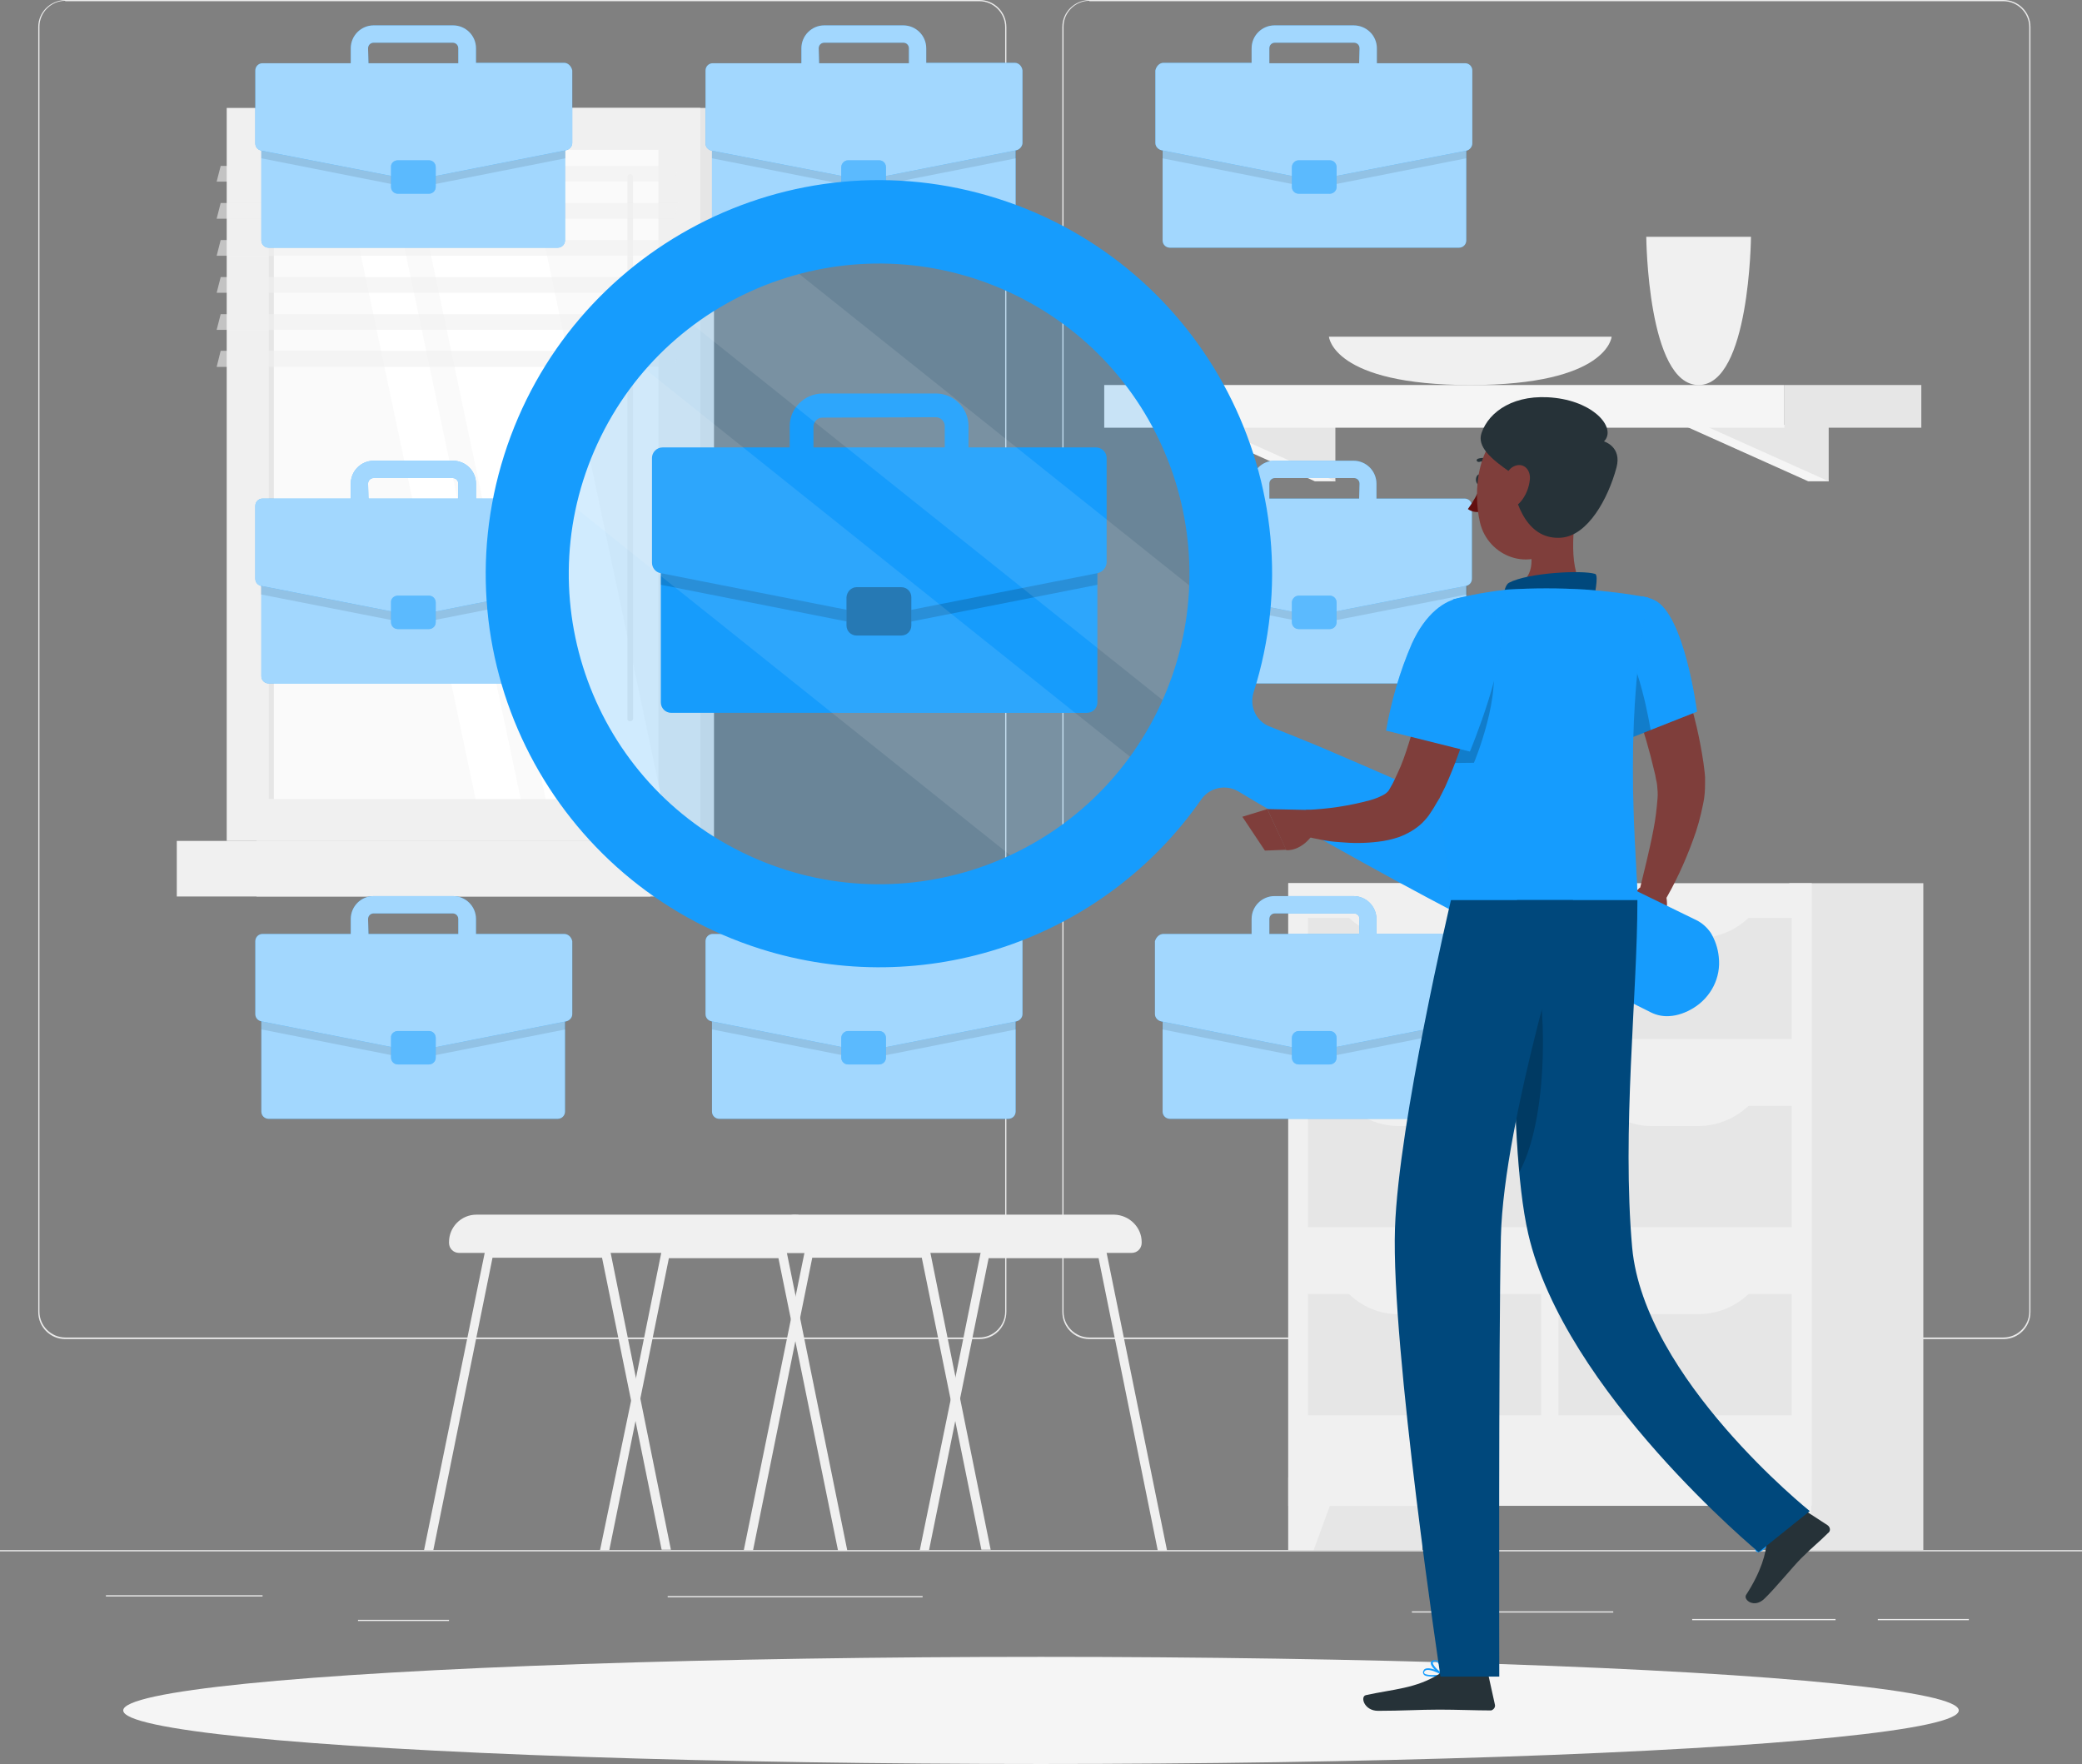 <?xml version="1.0" encoding="utf-8"?>
<!-- Generator: Adobe Illustrator 22.1.0, SVG Export Plug-In . SVG Version: 6.00 Build 0)  -->
<svg version="1.1" id="Layer_1" xmlns="http://www.w3.org/2000/svg" xmlns:xlink="http://www.w3.org/1999/xlink" x="0px" y="0px"
	 viewBox="0 0 517 438" style="enable-background:new 0 0 517 438;" xml:space="preserve">
<rect x="0" y="0" width="517" height="438" fill="#808080" stroke="none"/>
<g>
	<g id="freepik--background-complete--inject-2">
		<rect x="-35.4" y="384.9" style="fill:#EBEBEB;" width="587.8" height="0.3"/>
		<rect x="26.3" y="396.1" style="fill:#EBEBEB;" width="38.9" height="0.3"/>
		<rect x="165.8" y="396.3" style="fill:#EBEBEB;" width="63.3" height="0.3"/>
		<rect x="88.9" y="402.2" style="fill:#EBEBEB;" width="22.6" height="0.3"/>
		<rect x="466.3" y="402" style="fill:#EBEBEB;" width="22.6" height="0.3"/>
		<rect x="420.2" y="402" style="fill:#EBEBEB;" width="35.6" height="0.3"/>
		<rect x="350.6" y="400.1" style="fill:#EBEBEB;" width="50" height="0.3"/>
		<path style="fill:#EBEBEB;" d="M243.2,332.5h-227c-3.7,0-6.7-3-6.7-6.7V6.7c0-3.7,3-6.6,6.7-6.7h227c3.7,0,6.7,3,6.7,6.7
			c0,0,0,0,0,0l0,0v319C249.9,329.5,246.9,332.5,243.2,332.5z M16.2,0.2c-3.5,0-6.4,2.9-6.4,6.4v319.1c0,3.5,2.9,6.4,6.4,6.4h227
			c3.5,0,6.4-2.9,6.4-6.4V6.7c0-3.5-2.9-6.4-6.4-6.4H16.2z"/>
		<path style="fill:#EBEBEB;" d="M497.5,332.5h-227c-3.7,0-6.7-3-6.7-6.7V6.7c0-3.7,3-6.6,6.7-6.7h227c3.7,0,6.7,3,6.7,6.7v319.1
			C504.2,329.5,501.2,332.5,497.5,332.5L497.5,332.5z M270.5,0.2c-3.5,0-6.4,2.9-6.4,6.4v319.1c0,3.5,2.9,6.4,6.4,6.4h227
			c3.5,0,6.4-2.9,6.4-6.4V6.7c0-3.5-2.9-6.4-6.4-6.4H270.5z"/>
		<rect x="319.9" y="219.3" style="fill:#E6E6E6;" width="33.3" height="165.6"/>
		<polygon style="fill:#F0F0F0;" points="326.2,384.9 319.9,384.9 319.9,366.9 332.8,366.9 		"/>
		<rect x="444.3" y="219.3" style="fill:#E6E6E6;" width="33.3" height="165.6"/>
		<rect x="319.9" y="219.3" style="fill:#F0F0F0;" width="130" height="154.6"/>
		<rect x="324.8" y="321.3" style="fill:#E6E6E6;" width="57.9" height="30.1"/>
		<rect x="387" y="321.3" style="fill:#E6E6E6;" width="57.9" height="30.1"/>
		<path style="fill:#F0F0F0;" d="M410.2,326.3h11.5c5,0,9.7-2,13.2-5.7h-37.8C400.5,324.3,405.2,326.4,410.2,326.3z"/>
		<path style="fill:#F0F0F0;" d="M347.4,326.3h11.5c5,0,9.7-2,13.2-5.7h-37.8C337.7,324.3,342.5,326.4,347.4,326.3z"/>
		<rect x="324.8" y="274.6" style="fill:#E6E6E6;" width="57.9" height="30.1"/>
		<rect x="387" y="274.6" style="fill:#E6E6E6;" width="57.9" height="30.1"/>
		<path style="fill:#F0F0F0;" d="M410.2,279.6h11.5c5,0,9.7-2.1,13.2-5.7h-37.8C400.5,277.5,405.2,279.6,410.2,279.6z"/>
		<path style="fill:#F0F0F0;" d="M347.4,279.6h11.5c5,0,9.7-2,13.2-5.7h-37.8C337.7,277.6,342.5,279.6,347.4,279.6z"/>
		<rect x="324.8" y="227.9" style="fill:#E6E6E6;" width="57.9" height="30.1"/>
		<rect x="387" y="227.9" style="fill:#E6E6E6;" width="57.9" height="30.1"/>
		<path style="fill:#F0F0F0;" d="M410.2,232.9h11.5c5,0,9.7-2,13.2-5.7h-37.8C400.5,230.8,405.2,232.9,410.2,232.9z"/>
		<path style="fill:#F0F0F0;" d="M347.4,232.9h11.5c5,0,9.7-2,13.2-5.7h-37.8C337.7,230.8,342.5,232.9,347.4,232.9z"/>
		<polygon style="fill:#F0F0F0;" points="443.5,384.9 449.8,384.9 449.8,366.9 436.9,366.9 		"/>
		<polygon style="fill:#F5F5F5;" points="449,105.5 454.1,119.5 449,119.5 417.8,105.5 		"/>
		<polygon style="fill:#E6E6E6;" points="454.1,105.5 454.1,119.5 422.9,105.5 		"/>
		<polygon style="fill:#F5F5F5;" points="326.5,105.5 331.6,119.5 326.5,119.5 295.3,105.5 		"/>
		<polygon style="fill:#E6E6E6;" points="331.6,105.5 331.6,119.5 300.4,105.5 		"/>
		<rect x="443.1" y="95.6" style="fill:#E6E6E6;" width="34" height="10.6"/>
		<rect x="274.2" y="95.6" style="fill:#F5F5F5;" width="168.9" height="10.6"/>
		<path style="fill:#F0F0F0;" d="M408.8,58.8c0,0,0.3,36.8,13,36.8s13-36.8,13-36.8H408.8z"/>
		<path style="fill:#F0F0F0;" d="M330,83.6c0,0,0.9,12,35.1,12s35.1-12,35.1-12H330z"/>
		<path style="fill:#F0F0F0;" d="M228.4,384.9h2.3l6.5-32l1.2-5.6l7.1-34.9h27.3l14.7,72.6h2.3l-15-73.9c-0.1-0.5-0.6-0.9-1.1-0.9
			h-29.1c-0.5,0-1,0.4-1.1,0.9l-6.2,30.7l-1.2,5.6L228.4,384.9z"/>
		<path style="fill:#F0F0F0;" d="M184.7,384.9h2.3l14.7-72.6h27.2l7.1,34.9l1.2,5.6l6.5,32h2.3l-7.6-37.6l-1.2-5.6l-6.2-30.7
			c-0.1-0.5-0.6-0.9-1.1-0.9h-29c-0.5,0-1,0.4-1.1,0.9L184.7,384.9z"/>
		<path style="fill:#F0F0F0;" d="M276.7,301.6h-79.1c-3.8,0-6.8,3.1-6.8,6.8v0.2c0,1.4,1.1,2.5,2.5,2.5c0,0,0,0,0,0H281
			c1.4,0,2.5-1.1,2.5-2.5l0,0l0,0v-0.2C283.5,304.7,280.4,301.7,276.7,301.6z"/>
		<path style="fill:#F0F0F0;" d="M149,384.9h2.3l6.5-32l1.2-5.6l7.1-34.9h27.2l14.8,72.6h2.3l-15-73.9c-0.1-0.5-0.6-0.9-1.1-0.9h-29
			c-0.5,0-1,0.4-1.1,0.9l-6.2,30.7l-1.2,5.6L149,384.9z"/>
		<path style="fill:#F0F0F0;" d="M105.3,384.9h2.3l14.7-72.6h27.2l7.1,34.9l1.2,5.6l6.5,32h2.3l-7.6-37.6l-1.2-5.6l-6.2-30.7
			c-0.1-0.5-0.6-0.9-1.1-0.9h-29c-0.5,0-1,0.4-1.1,0.9L105.3,384.9z"/>
		<path style="fill:#F0F0F0;" d="M197.4,301.6h-79.1c-3.8,0-6.8,3.1-6.8,6.8v0.2c0,1.4,1.1,2.5,2.5,2.5l0,0h87.8
			c1.4,0,2.5-1.1,2.5-2.5l0,0v-0.2C204.1,304.7,201.1,301.7,197.4,301.6z"/>
		<rect x="63.7" y="26.8" style="fill:#E6E6E6;" width="113.6" height="182"/>
		<rect x="56.3" y="26.8" style="fill:#F0F0F0;" width="117.6" height="182"/>
		<rect x="63.7" y="208.8" style="fill:#E6E6E6;" width="113.6" height="13.8"/>
		<rect x="43.9" y="208.8" style="fill:#F0F0F0;" width="117.6" height="13.8"/>
		<rect x="66.7" y="37.2" style="fill:#FAFAFA;" width="96.8" height="161.2"/>
		<polygon style="fill:#FFFFFF;" points="164.3,198.4 130.3,37.2 101.5,37.2 135.5,198.4 		"/>
		<path style="fill:#F0F0F0;" d="M156.5,179.1c0.4,0,0.7-0.3,0.7-0.7c0,0,0,0,0,0l0,0V43.9c0-0.4-0.3-0.7-0.7-0.7
			c-0.4,0-0.7,0.3-0.7,0.7c0,0,0,0,0,0l0,0v134.5C155.7,178.8,156.1,179.1,156.5,179.1z"/>
		<polygon style="fill:#FFFFFF;" points="129.3,198.4 95.3,37.2 84.1,37.2 118.1,198.4 		"/>
		<rect x="66.7" y="37.2" style="fill:#E6E6E6;" width="1.3" height="161.2"/>
		<polygon style="opacity:0.6;fill:#F0F0F0;enable-background:new    ;" points="53.8,45.1 167.5,45.1 168.4,41.2 54.8,41.2 		"/>
		<polygon style="opacity:0.6;fill:#F0F0F0;enable-background:new    ;" points="53.8,54.3 167.5,54.3 168.4,50.4 54.8,50.4 		"/>
		<polygon style="opacity:0.6;fill:#F0F0F0;enable-background:new    ;" points="53.8,63.5 167.5,63.5 168.4,59.6 54.8,59.6 		"/>
		<polygon style="opacity:0.6;fill:#F0F0F0;enable-background:new    ;" points="53.8,72.7 167.5,72.7 168.4,68.8 54.8,68.8 		"/>
		<polygon style="opacity:0.6;fill:#F0F0F0;enable-background:new    ;" points="53.8,81.9 167.5,81.9 168.4,78 54.8,78 		"/>
		<polygon style="opacity:0.6;fill:#F0F0F0;enable-background:new    ;" points="53.8,91.1 167.5,91.1 168.4,87.1 54.8,87.1 		"/>
	</g>
	<g id="freepik--Shadow--inject-2">
		<ellipse id="freepik--path--inject-2" style="fill:#F5F5F5;" cx="258.5" cy="424.7" rx="227.9" ry="13.3"/>
	</g>
	<g id="freepik--Briefcases--inject-2">
		<path style="fill:#169CFD;" d="M178.6,244.2h71.8c1,0,1.8,0.8,1.8,1.8v30c0,1-0.8,1.8-1.8,1.8h-71.8c-1,0-1.8-0.8-1.8-1.8v-30
			C176.8,245,177.6,244.2,178.6,244.2z"/>
		<path style="opacity:0.6;fill:#FFFFFF;enable-background:new    ;" d="M178.6,244.2h71.8c1,0,1.8,0.8,1.8,1.8v30
			c0,1-0.8,1.8-1.8,1.8h-71.8c-1,0-1.8-0.8-1.8-1.8v-30C176.8,245,177.6,244.2,178.6,244.2z"/>
		<path style="opacity:0.1;enable-background:new    ;" d="M250.4,244.2h-71.8c-1,0-1.8,0.8-1.8,1.8v9.6l37.4,7.4c0.2,0,0.5,0,0.7,0
			l37.4-7.4v-9.6C252.2,245.1,251.4,244.2,250.4,244.2z"/>
		<path style="fill:#169CFD;" d="M252,231.9H230v-3.7c0-3.2-2.6-5.7-5.7-5.7h-19.6c-3.2,0-5.7,2.6-5.7,5.7v3.7H177
			c-1,0-1.8,0.8-1.8,1.8v18.1c0,0.9,0.6,1.6,1.5,1.8l37.5,7.4c0.2,0,0.5,0,0.7,0l37.5-7.4c0.8-0.2,1.5-0.9,1.5-1.8v-18.1
			C253.8,232.7,253,231.9,252,231.9z M203.3,228.2c0-0.8,0.6-1.4,1.4-1.4h19.6c0.8,0,1.4,0.6,1.4,1.4v3.7h-22.3L203.3,228.2z"/>
		<path style="opacity:0.6;fill:#FFFFFF;enable-background:new    ;" d="M252,231.9H230v-3.7c0-3.2-2.6-5.7-5.7-5.7h-19.6
			c-3.2,0-5.7,2.6-5.7,5.7v3.7H177c-1,0-1.8,0.8-1.8,1.8v18.1c0,0.9,0.6,1.6,1.5,1.8l37.5,7.4c0.2,0,0.5,0,0.7,0l37.5-7.4
			c0.8-0.2,1.5-0.9,1.5-1.8v-18.1C253.8,232.7,253,231.9,252,231.9z M203.3,228.2c0-0.8,0.6-1.4,1.4-1.4h19.6c0.8,0,1.4,0.6,1.4,1.4
			v3.7h-22.3L203.3,228.2z"/>
		<path style="fill:#169CFD;" d="M210.6,256h7.7c1,0,1.7,0.8,1.7,1.7v4.9c0,1-0.8,1.7-1.7,1.7h-7.7c-1,0-1.7-0.8-1.7-1.7v-4.9
			C208.9,256.8,209.7,256,210.6,256z"/>
		<path style="opacity:0.3;fill:#FFFFFF;enable-background:new    ;" d="M210.6,256h7.7c1,0,1.7,0.8,1.7,1.7v4.9
			c0,1-0.8,1.7-1.7,1.7h-7.7c-1,0-1.7-0.8-1.7-1.7v-4.9C208.9,256.8,209.7,256,210.6,256z"/>
		<path style="fill:#169CFD;" d="M178.6,27.9h71.8c1,0,1.8,0.8,1.8,1.8v30c0,1-0.8,1.8-1.8,1.8h-71.8c-1,0-1.8-0.8-1.8-1.8v-30
			C176.8,28.8,177.6,27.9,178.6,27.9z"/>
		<path style="opacity:0.6;fill:#FFFFFF;enable-background:new    ;" d="M178.6,27.9h71.8c1,0,1.8,0.8,1.8,1.8v30
			c0,1-0.8,1.8-1.8,1.8h-71.8c-1,0-1.8-0.8-1.8-1.8v-30C176.8,28.8,177.6,27.9,178.6,27.9z"/>
		<path style="opacity:0.1;enable-background:new    ;" d="M250.4,27.9h-71.8c-1,0-1.8,0.8-1.8,1.8v9.6l37.4,7.4c0.2,0,0.5,0,0.7,0
			l37.4-7.4v-9.6C252.2,28.8,251.4,28,250.4,27.9z"/>
		<path style="fill:#169CFD;" d="M252,15.6H230V12c0-3.2-2.6-5.7-5.7-5.7h-19.6c-3.2,0-5.7,2.6-5.7,5.7v3.7H177
			c-1,0-1.8,0.8-1.8,1.8v18.1c0,0.9,0.6,1.6,1.5,1.8l37.5,7.3c0.2,0,0.5,0,0.7,0l37.5-7.4c0.8-0.2,1.4-0.9,1.5-1.7V17.5
			C253.8,16.5,253,15.6,252,15.6L252,15.6z M203.3,12c0-0.8,0.6-1.4,1.4-1.4h19.6c0.8,0,1.4,0.6,1.4,1.4v3.7h-22.3L203.3,12z"/>
		<path style="opacity:0.6;fill:#FFFFFF;enable-background:new    ;" d="M252,15.6H230V12c0-3.2-2.6-5.7-5.7-5.7h-19.6
			c-3.2,0-5.7,2.6-5.7,5.7v3.7H177c-1,0-1.8,0.8-1.8,1.8v18.1c0,0.9,0.6,1.6,1.5,1.8l37.5,7.3c0.2,0,0.5,0,0.7,0l37.5-7.4
			c0.8-0.2,1.4-0.9,1.5-1.7V17.5C253.8,16.5,253,15.6,252,15.6L252,15.6z M203.3,12c0-0.8,0.6-1.4,1.4-1.4h19.6
			c0.8,0,1.4,0.6,1.4,1.4v3.7h-22.3L203.3,12z"/>
		<path style="fill:#169CFD;" d="M210.6,39.8h7.7c1,0,1.7,0.8,1.7,1.7v4.9c0,1-0.8,1.7-1.7,1.7h-7.7c-1,0-1.7-0.8-1.7-1.7v-4.9
			C208.9,40.6,209.7,39.8,210.6,39.8z"/>
		<path style="opacity:0.3;fill:#FFFFFF;enable-background:new    ;" d="M210.6,39.8h7.7c1,0,1.7,0.8,1.7,1.7v4.9
			c0,1-0.8,1.7-1.7,1.7h-7.7c-1,0-1.7-0.8-1.7-1.7v-4.9C208.9,40.6,209.7,39.8,210.6,39.8z"/>
		<path style="fill:#169CFD;" d="M66.7,244.2h71.8c1,0,1.8,0.8,1.8,1.8v30c0,1-0.8,1.8-1.8,1.8H66.7c-1,0-1.8-0.8-1.8-1.8v-30
			C64.9,245,65.7,244.2,66.7,244.2z"/>
		<path style="opacity:0.6;fill:#FFFFFF;enable-background:new    ;" d="M66.7,244.2h71.8c1,0,1.8,0.8,1.8,1.8v30
			c0,1-0.8,1.8-1.8,1.8H66.7c-1,0-1.8-0.8-1.8-1.8v-30C64.9,245,65.7,244.2,66.7,244.2z"/>
		<path style="opacity:0.1;enable-background:new    ;" d="M138.6,244.2H66.7c-1,0-1.8,0.8-1.8,1.8v9.6l37.4,7.4c0.2,0,0.5,0,0.7,0
			l37.4-7.4v-9.6C140.4,245.1,139.6,244.2,138.6,244.2z"/>
		<path style="fill:#169CFD;" d="M140.1,231.9h-21.9v-3.7c0-3.2-2.6-5.7-5.7-5.7H92.8c-3.2,0-5.7,2.6-5.7,5.7v3.7H65.2
			c-1,0-1.8,0.8-1.8,1.8v18.1c0,0.9,0.6,1.6,1.5,1.8l37.5,7.4c0.2,0,0.5,0,0.7,0l37.5-7.4c0.8-0.2,1.5-0.9,1.5-1.8v-18.1
			C141.9,232.7,141.1,231.9,140.1,231.9L140.1,231.9z M91.4,228.2c0-0.8,0.6-1.4,1.4-1.4h19.6c0.8,0,1.4,0.6,1.4,1.4v3.7H91.5
			L91.4,228.2z"/>
		<path style="opacity:0.6;fill:#FFFFFF;enable-background:new    ;" d="M140.1,231.9h-21.9v-3.7c0-3.2-2.6-5.7-5.7-5.7H92.8
			c-3.2,0-5.7,2.6-5.7,5.7v3.7H65.2c-1,0-1.8,0.8-1.8,1.8v18.1c0,0.9,0.6,1.6,1.5,1.8l37.5,7.4c0.2,0,0.5,0,0.7,0l37.5-7.4
			c0.8-0.2,1.5-0.9,1.5-1.8v-18.1C141.9,232.7,141.1,231.9,140.1,231.9L140.1,231.9z M91.4,228.2c0-0.8,0.6-1.4,1.4-1.4h19.6
			c0.8,0,1.4,0.6,1.4,1.4v3.7H91.5L91.4,228.2z"/>
		<path style="fill:#169CFD;" d="M98.8,256h7.7c1,0,1.7,0.8,1.7,1.7v4.9c0,1-0.8,1.7-1.7,1.7h-7.7c-1,0-1.7-0.8-1.7-1.7v-4.9
			C97,256.8,97.8,256,98.8,256z"/>
		<path style="opacity:0.3;fill:#FFFFFF;enable-background:new    ;" d="M98.8,256h7.7c1,0,1.7,0.8,1.7,1.7v4.9c0,1-0.8,1.7-1.7,1.7
			h-7.7c-1,0-1.7-0.8-1.7-1.7v-4.9C97,256.8,97.8,256,98.8,256z"/>
		<path style="fill:#169CFD;" d="M66.7,27.9h71.8c1,0,1.8,0.8,1.8,1.8v30c0,1-0.8,1.8-1.8,1.8H66.7c-1,0-1.8-0.8-1.8-1.8v-30
			C64.9,28.8,65.7,27.9,66.7,27.9z"/>
		<path style="opacity:0.6;fill:#FFFFFF;enable-background:new    ;" d="M66.7,27.9h71.8c1,0,1.8,0.8,1.8,1.8v30
			c0,1-0.8,1.8-1.8,1.8H66.7c-1,0-1.8-0.8-1.8-1.8v-30C64.9,28.8,65.7,27.9,66.7,27.9z"/>
		<path style="opacity:0.1;enable-background:new    ;" d="M138.6,27.9H66.7c-1,0-1.8,0.8-1.8,1.8v9.6l37.4,7.4c0.2,0,0.5,0,0.7,0
			l37.4-7.4v-9.6C140.4,28.8,139.6,28,138.6,27.9z"/>
		<path style="fill:#169CFD;" d="M140.1,15.6h-21.9V12c0-3.2-2.6-5.7-5.7-5.7H92.8c-3.2,0-5.7,2.6-5.7,5.7v3.7H65.2
			c-1,0-1.8,0.8-1.8,1.8l0,0l0,0v18.1c0,0.9,0.6,1.6,1.5,1.8l37.5,7.3c0.2,0,0.5,0,0.7,0l37.5-7.4c0.8-0.2,1.5-0.9,1.5-1.8V17.5
			C141.9,16.5,141.1,15.6,140.1,15.6L140.1,15.6z M91.4,12c0-0.8,0.6-1.4,1.4-1.4h19.6c0.8,0,1.4,0.6,1.4,1.4v3.7H91.5L91.4,12z"/>
		<path style="opacity:0.6;fill:#FFFFFF;enable-background:new    ;" d="M140.1,15.6h-21.9V12c0-3.2-2.6-5.7-5.7-5.7H92.8
			c-3.2,0-5.7,2.6-5.7,5.7v3.7H65.2c-1,0-1.8,0.8-1.8,1.8l0,0l0,0v18.1c0,0.9,0.6,1.6,1.5,1.8l37.5,7.3c0.2,0,0.5,0,0.7,0l37.5-7.4
			c0.8-0.2,1.5-0.9,1.5-1.8V17.5C141.9,16.5,141.1,15.6,140.1,15.6L140.1,15.6z M91.4,12c0-0.8,0.6-1.4,1.4-1.4h19.6
			c0.8,0,1.4,0.6,1.4,1.4v3.7H91.5L91.4,12z"/>
		<path style="fill:#169CFD;" d="M98.8,39.8h7.7c1,0,1.7,0.8,1.7,1.7v4.9c0,1-0.8,1.7-1.7,1.7h-7.7c-1,0-1.7-0.8-1.7-1.7v-4.9
			C97,40.6,97.8,39.8,98.8,39.8z"/>
		<path style="opacity:0.3;fill:#FFFFFF;enable-background:new    ;" d="M98.8,39.8h7.7c1,0,1.7,0.8,1.7,1.7v4.9
			c0,1-0.8,1.7-1.7,1.7h-7.7c-1,0-1.7-0.8-1.7-1.7v-4.9C97,40.6,97.8,39.8,98.8,39.8z"/>
		<path style="fill:#169CFD;" d="M129.2,169.7H66.7c-1,0-1.8-0.8-1.8-1.8l0,0l0,0v-29.9c0-0.2,0.1-0.5,0.2-0.7
			c0-0.1,0.1-0.2,0.2-0.3c0.1-0.1,0.1-0.2,0.2-0.3c0.3-0.3,0.8-0.5,1.3-0.5h59.1c-0.5,4.1-0.7,8.2-0.5,12.4c0,0.7,0,1.3,0.1,2
			c0.1,1.2,0.2,2.5,0.3,3.7C126.4,159.4,127.5,164.7,129.2,169.7z"/>
		<path style="opacity:0.6;fill:#FFFFFF;enable-background:new    ;" d="M129.2,169.7H66.7c-1,0-1.8-0.8-1.8-1.8l0,0l0,0v-29.9
			c0-0.2,0.1-0.5,0.2-0.7c0-0.1,0.1-0.2,0.2-0.3c0.1-0.1,0.1-0.2,0.2-0.3c0.3-0.3,0.8-0.5,1.3-0.5h59.1c-0.5,4.1-0.7,8.2-0.5,12.4
			c0,0.7,0,1.3,0.1,2c0.1,1.2,0.2,2.5,0.3,3.7C126.4,159.4,127.5,164.7,129.2,169.7z"/>
		<path style="opacity:0.1;enable-background:new    ;" d="M125.8,136.1c-0.5,4.1-0.7,8.2-0.5,12.4c0,0.7,0,1.3,0.1,2l-17.2,3.4
			l-5.3,1c-0.2,0.1-0.5,0.1-0.7,0l-5.3-1l-32.1-6.3v-9.6c0-0.2,0-0.5,0.1-0.7c0-0.1,0.1-0.2,0.2-0.3c0.1-0.1,0.1-0.2,0.2-0.3
			c0.3-0.3,0.8-0.5,1.3-0.5H125.8z"/>
		<path style="fill:#169CFD;" d="M128.3,123.8h-10.1v-3.7c0-3.2-2.6-5.7-5.7-5.7H92.8c-3.2,0-5.7,2.6-5.7,5.7c0,0,0,0,0,0l0,0v3.7
			H65.2c-1,0-1.8,0.8-1.8,1.8c0,0,0,0,0,0l0,0v18.1c0,0.9,0.6,1.6,1.5,1.8h0.1l32.1,6.3l5.3,1c0.2,0,0.5,0,0.7,0l5.3-1l17.1-3.4
			c-0.2-4.1,0-8.3,0.5-12.4C126.3,131.9,127.2,127.8,128.3,123.8z M91.4,120.1c0-0.8,0.6-1.4,1.4-1.4h19.6c0.8,0,1.4,0.6,1.4,1.4
			v3.7H91.5L91.4,120.1z"/>
		<path style="opacity:0.6;fill:#FFFFFF;enable-background:new    ;" d="M128.3,123.8h-10.1v-3.7c0-3.2-2.6-5.7-5.7-5.7H92.8
			c-3.2,0-5.7,2.6-5.7,5.7c0,0,0,0,0,0l0,0v3.7H65.2c-1,0-1.8,0.8-1.8,1.8c0,0,0,0,0,0l0,0v18.1c0,0.9,0.6,1.6,1.5,1.8h0.1l32.1,6.3
			l5.3,1c0.2,0,0.5,0,0.7,0l5.3-1l17.1-3.4c-0.2-4.1,0-8.3,0.5-12.4C126.3,131.9,127.2,127.8,128.3,123.8z M91.4,120.1
			c0-0.8,0.6-1.4,1.4-1.4h19.6c0.8,0,1.4,0.6,1.4,1.4v3.7H91.5L91.4,120.1z"/>
		<path style="fill:#169CFD;" d="M98.8,147.9h7.7c1,0,1.7,0.8,1.7,1.7v4.9c0,1-0.8,1.7-1.7,1.7h-7.7c-1,0-1.7-0.8-1.7-1.7v-4.9
			C97,148.7,97.8,147.9,98.8,147.9z"/>
		<path style="opacity:0.3;fill:#FFFFFF;enable-background:new    ;" d="M98.8,147.9h7.7c1,0,1.7,0.8,1.7,1.7v4.9
			c0,1-0.8,1.7-1.7,1.7h-7.7c-1,0-1.7-0.8-1.7-1.7v-4.9C97,148.7,97.8,147.9,98.8,147.9z"/>
		<path style="fill:#169CFD;" d="M290.5,244.2h71.8c1,0,1.8,0.8,1.8,1.8v30c0,1-0.8,1.8-1.8,1.8h-71.8c-1,0-1.8-0.8-1.8-1.8v-30
			C288.6,245,289.5,244.2,290.5,244.2z"/>
		<path style="opacity:0.6;fill:#FFFFFF;enable-background:new    ;" d="M290.5,244.2h71.8c1,0,1.8,0.8,1.8,1.8v30
			c0,1-0.8,1.8-1.8,1.8h-71.8c-1,0-1.8-0.8-1.8-1.8v-30C288.6,245,289.5,244.2,290.5,244.2z"/>
		<path style="opacity:0.1;enable-background:new    ;" d="M290.5,244.2h71.8c1,0,1.8,0.8,1.8,1.8v9.6l-37.4,7.4c-0.2,0-0.5,0-0.7,0
			l-37.4-7.4v-9.6C288.6,245,289.4,244.2,290.5,244.2L290.5,244.2z"/>
		<path style="fill:#169CFD;" d="M288.9,231.9h21.9v-3.7c0-3.2,2.6-5.7,5.7-5.7h19.6c3.2,0,5.7,2.6,5.7,5.7v3.7h21.9
			c1,0,1.8,0.8,1.8,1.8l0,0l0,0v18.1c0,0.9-0.6,1.6-1.5,1.8l-37.5,7.4c-0.2,0-0.5,0-0.7,0l-37.5-7.4c-0.8-0.2-1.5-0.9-1.5-1.8v-18.1
			C287.1,232.7,287.9,231.9,288.9,231.9L288.9,231.9L288.9,231.9z M337.6,228.2c0-0.8-0.6-1.4-1.4-1.4h-19.6c-0.8,0-1.4,0.6-1.4,1.4
			v3.7h22.3L337.6,228.2z"/>
		<path style="opacity:0.6;fill:#FFFFFF;enable-background:new    ;" d="M288.9,231.9h21.9v-3.7c0-3.2,2.6-5.7,5.7-5.7h19.6
			c3.2,0,5.7,2.6,5.7,5.7v3.7h21.9c1,0,1.8,0.8,1.8,1.8l0,0l0,0v18.1c0,0.9-0.6,1.6-1.5,1.8l-37.5,7.4c-0.2,0-0.5,0-0.7,0l-37.5-7.4
			c-0.8-0.2-1.5-0.9-1.5-1.8v-18.1C287.1,232.7,287.9,231.9,288.9,231.9L288.9,231.9L288.9,231.9z M337.6,228.2
			c0-0.8-0.6-1.4-1.4-1.4h-19.6c-0.8,0-1.4,0.6-1.4,1.4v3.7h22.3L337.6,228.2z"/>
		<path style="fill:#169CFD;" d="M322.5,256h7.7c1,0,1.7,0.8,1.7,1.7v4.9c0,1-0.8,1.7-1.7,1.7h-7.7c-1,0-1.7-0.8-1.7-1.7v-4.9
			C320.8,256.8,321.6,256,322.5,256z"/>
		<path style="opacity:0.3;fill:#FFFFFF;enable-background:new    ;" d="M322.5,256h7.7c1,0,1.7,0.8,1.7,1.7v4.9
			c0,1-0.8,1.7-1.7,1.7h-7.7c-1,0-1.7-0.8-1.7-1.7v-4.9C320.8,256.8,321.6,256,322.5,256z"/>
		<path style="fill:#169CFD;" d="M290.5,27.9h71.8c1,0,1.8,0.8,1.8,1.8v30c0,1-0.8,1.8-1.8,1.8h-71.8c-1,0-1.8-0.8-1.8-1.8v-30
			C288.6,28.8,289.5,27.9,290.5,27.9z"/>
		<path style="opacity:0.6;fill:#FFFFFF;enable-background:new    ;" d="M290.5,27.9h71.8c1,0,1.8,0.8,1.8,1.8v30
			c0,1-0.8,1.8-1.8,1.8h-71.8c-1,0-1.8-0.8-1.8-1.8v-30C288.6,28.8,289.5,27.9,290.5,27.9z"/>
		<path style="opacity:0.1;enable-background:new    ;" d="M290.5,27.9h71.8c1,0,1.8,0.8,1.8,1.8v9.6l-37.4,7.4c-0.2,0-0.5,0-0.7,0
			l-37.4-7.4v-9.6C288.6,28.8,289.5,27.9,290.5,27.9z"/>
		<path style="fill:#169CFD;" d="M288.9,15.6h21.9V12c0-3.2,2.6-5.7,5.7-5.7h19.6c3.2,0,5.8,2.5,5.8,5.7c0,0,0,0,0,0v3.7h21.9
			c1,0,1.8,0.8,1.8,1.8v0l0,0v18.1c0,0.8-0.6,1.6-1.4,1.8l-37.6,7.3c-0.2,0-0.5,0-0.7,0l-37.5-7.4c-0.8-0.2-1.5-0.9-1.5-1.8V17.5
			C287.1,16.5,287.9,15.6,288.9,15.6L288.9,15.6L288.9,15.6z M337.6,12c0-0.8-0.6-1.4-1.4-1.4h-19.6c-0.8,0-1.4,0.6-1.4,1.4v3.7
			h22.3L337.6,12z"/>
		<path style="opacity:0.6;fill:#FFFFFF;enable-background:new    ;" d="M288.9,15.6h21.9V12c0-3.2,2.6-5.7,5.7-5.7h19.6
			c3.2,0,5.8,2.5,5.8,5.7c0,0,0,0,0,0v3.7h21.9c1,0,1.8,0.8,1.8,1.8v0l0,0v18.1c0,0.8-0.6,1.6-1.4,1.8l-37.6,7.3c-0.2,0-0.5,0-0.7,0
			l-37.5-7.4c-0.8-0.2-1.5-0.9-1.5-1.8V17.5C287.1,16.5,287.9,15.6,288.9,15.6L288.9,15.6L288.9,15.6z M337.6,12
			c0-0.8-0.6-1.4-1.4-1.4h-19.6c-0.8,0-1.4,0.6-1.4,1.4v3.7h22.3L337.6,12z"/>
		<path style="fill:#169CFD;" d="M322.5,39.8h7.7c1,0,1.7,0.8,1.7,1.7v4.9c0,1-0.8,1.7-1.7,1.7h-7.7c-1,0-1.7-0.8-1.7-1.7v-4.9
			C320.8,40.6,321.6,39.8,322.5,39.8z"/>
		<path style="opacity:0.3;fill:#FFFFFF;enable-background:new    ;" d="M322.5,39.8h7.7c1,0,1.7,0.8,1.7,1.7v4.9
			c0,1-0.8,1.7-1.7,1.7h-7.7c-1,0-1.7-0.8-1.7-1.7v-4.9C320.8,40.6,321.6,39.8,322.5,39.8z"/>
		<path style="fill:#169CFD;" d="M299.9,169.7h62.4c1,0,1.8-0.8,1.8-1.8v-29.9c0-0.2-0.1-0.5-0.2-0.7c0-0.1-0.1-0.2-0.2-0.3
			c-0.1-0.1-0.1-0.2-0.2-0.3c-0.3-0.3-0.8-0.5-1.3-0.5h-59.1c0.5,4.1,0.7,8.2,0.5,12.4c0,0.7,0,1.3-0.1,2c-0.1,1.2-0.2,2.5-0.3,3.7
			C302.6,159.4,301.5,164.7,299.9,169.7z"/>
		<path style="opacity:0.6;fill:#FFFFFF;enable-background:new    ;" d="M299.9,169.7h62.4c1,0,1.8-0.8,1.8-1.8v-29.9
			c0-0.2-0.1-0.5-0.2-0.7c0-0.1-0.1-0.2-0.2-0.3c-0.1-0.1-0.1-0.2-0.2-0.3c-0.3-0.3-0.8-0.5-1.3-0.5h-59.1c0.5,4.1,0.7,8.2,0.5,12.4
			c0,0.7,0,1.3-0.1,2c-0.1,1.2-0.2,2.5-0.3,3.7C302.6,159.4,301.5,164.7,299.9,169.7z"/>
		<path style="opacity:0.1;enable-background:new    ;" d="M303.2,136.1c0.5,4.1,0.7,8.2,0.5,12.4c0,0.7,0,1.3-0.1,2l17.3,3.4l5.3,1
			c0.2,0.1,0.5,0.1,0.7,0l5.3-1l32.1-6.3v-9.6c0-0.2,0-0.5-0.1-0.7c0-0.1-0.1-0.2-0.2-0.3c-0.1-0.1-0.1-0.2-0.2-0.3
			c-0.3-0.3-0.8-0.5-1.3-0.5H303.2z"/>
		<path style="fill:#169CFD;" d="M300.7,123.8h10.1v-3.7c0-3.2,2.6-5.7,5.7-5.7h19.6c3.2,0,5.7,2.6,5.7,5.7v3.7h21.9
			c1,0,1.8,0.8,1.8,1.8l0,0l0,0v18.1c0,0.9-0.6,1.6-1.5,1.8h-0.1l-32.1,6.3l-5.3,1c-0.2,0-0.5,0-0.7,0l-5.3-1l-17.1-3.4
			C303.9,140.1,302.9,131.8,300.7,123.8L300.7,123.8z M337.6,120.1c0-0.8-0.6-1.4-1.4-1.4h-19.6c-0.8,0-1.4,0.6-1.4,1.4v3.7h22.3
			L337.6,120.1z"/>
		<path style="opacity:0.6;fill:#FFFFFF;enable-background:new    ;" d="M300.7,123.8h10.1v-3.7c0-3.2,2.6-5.7,5.7-5.7h19.6
			c3.2,0,5.7,2.6,5.7,5.7v3.7h21.9c1,0,1.8,0.8,1.8,1.8l0,0l0,0v18.1c0,0.9-0.6,1.6-1.5,1.8h-0.1l-32.1,6.3l-5.3,1
			c-0.2,0-0.5,0-0.7,0l-5.3-1l-17.1-3.4C303.9,140.1,302.9,131.8,300.7,123.8L300.7,123.8z M337.6,120.1c0-0.8-0.6-1.4-1.4-1.4
			h-19.6c-0.8,0-1.4,0.6-1.4,1.4v3.7h22.3L337.6,120.1z"/>
		<path style="fill:#169CFD;" d="M322.5,147.9h7.7c1,0,1.7,0.8,1.7,1.7v4.9c0,1-0.8,1.7-1.7,1.7h-7.7c-1,0-1.7-0.8-1.7-1.7v-4.9
			C320.8,148.7,321.6,147.9,322.5,147.9z"/>
		<path style="opacity:0.3;fill:#FFFFFF;enable-background:new    ;" d="M322.5,147.9h7.7c1,0,1.7,0.8,1.7,1.7v4.9
			c0,1-0.8,1.7-1.7,1.7h-7.7c-1,0-1.7-0.8-1.7-1.7v-4.9C320.8,148.7,321.6,147.9,322.5,147.9z"/>
		<path style="fill:#169CFD;" d="M166.7,128.8h103.2c1.5,0,2.6,1.2,2.6,2.6v43c0,1.5-1.2,2.6-2.6,2.6H166.7c-1.5,0-2.6-1.2-2.6-2.6
			v-43C164.1,130,165.3,128.8,166.7,128.8z"/>
		<path style="fill:#169CFD;" d="M232.4,121.1h-28.2c-4.4,0-8-3.6-8.1-8.1v-7.2c0-4.4,3.6-8,8.1-8.1h28.2c4.4,0,8.1,3.6,8.1,8.1v0
			l0,0v7.2C240.4,117.5,236.9,121.1,232.4,121.1C232.4,121.1,232.4,121.1,232.4,121.1L232.4,121.1z M204.2,103.7
			c-1.2,0-2.1,1-2.2,2.1v7.2c0,1.2,1,2.2,2.2,2.2h0h28.2c1.2,0,2.2-1,2.2-2.2v0l0,0v-7.2c0-1.2-1-2.2-2.2-2.2h0l0,0L204.2,103.7z"/>
		<path style="opacity:0.2;enable-background:new    ;" d="M269.9,128.8H166.7c-1.5,0-2.6,1.2-2.6,2.6c0,0,0,0,0,0l0,0v13.8
			l53.7,10.6c0.3,0.1,0.7,0.1,1,0l53.7-10.6v-13.8C272.5,130,271.4,128.8,269.9,128.8L269.9,128.8z"/>
		<path style="fill:#169CFD;" d="M272.6,142.3l-53.8,10.6c-0.3,0.1-0.7,0.1-1,0l-53.8-10.6c-1.2-0.2-2.1-1.3-2.1-2.6v-26
			c0-1.4,1.2-2.6,2.6-2.6h0h107.7c1.4,0,2.6,1.2,2.6,2.6v26C274.7,141,273.8,142,272.6,142.3z"/>
		<path style="fill:#169CFD;" d="M212.7,145.8h11.1c1.4,0,2.5,1.1,2.5,2.5v7c0,1.4-1.1,2.5-2.5,2.5h-11.1c-1.4,0-2.5-1.1-2.5-2.5v-7
			C210.3,146.9,211.4,145.8,212.7,145.8z"/>
		<path style="opacity:0.4;enable-background:new    ;" d="M212.7,145.8h11.1c1.4,0,2.5,1.1,2.5,2.5v7c0,1.4-1.1,2.5-2.5,2.5h-11.1
			c-1.4,0-2.5-1.1-2.5-2.5v-7C210.3,146.9,211.4,145.8,212.7,145.8z"/>
	</g>
	<g id="freepik--Character--inject-2">
		<path style="fill:#7F3E3B;" d="M412.4,155.4c1.4,2.8,2.4,5.4,3.5,8.2c1.2,2.8,2,5.5,3,8.3c1.9,5.7,3.2,11.5,4.1,17.5
			c0.1,0.7,0.2,1.5,0.3,2.4l0.1,1.2v1.4c0,1.8-0.1,3.6-0.5,5.3c-0.6,3-1.4,6-2.5,8.9c-2,5.5-4.5,10.9-7.5,15.9l-6-2.5
			c1.3-5.4,2.7-10.8,3.7-16.1c0.5-2.5,0.8-5.1,1-7.7c0.1-1.1,0-2.1-0.1-3.2l-0.1-0.7l-0.2-0.9c-0.1-0.6-0.2-1.2-0.4-1.9
			c-1.2-5.2-2.7-10.3-4.5-15.3c-0.9-2.6-1.9-5.1-2.9-7.6s-2.1-5.1-3.1-7.5L412.4,155.4z"/>
		<path style="fill:#7F3E3B;" d="M407.2,220.4l-4.6,4.5l10,4.7c0,0,2.4-4.2,0.8-8.1L407.2,220.4z"/>
		<polygon style="fill:#7F3E3B;" points="398.9,231.5 407.4,235 412.6,229.5 402.6,224.8 		"/>
		<path style="opacity:0.2;fill:#169CFD;enable-background:new    ;" d="M227.7,226.7c46.5-5.2,79.9-47.1,74.7-93.5
			c-5.2-46.5-47.1-79.9-93.5-74.7c-46.4,5.2-79.9,47.1-74.7,93.5C139.3,198.4,181.2,231.9,227.7,226.7
			C227.7,226.7,227.7,226.7,227.7,226.7z"/>
		<path style="opacity:0.1;fill:#FFFFFF;enable-background:new    ;" d="M166.1,75.9l128.7,102.8c0.6-1.2,1.1-2.4,1.6-3.5
			c3.2-7.7,5.3-15.8,6.1-24.1l0,0L191.3,62.3C182.2,65.4,173.7,69.9,166.1,75.9z"/>
		<path style="opacity:0.1;fill:#FFFFFF;enable-background:new    ;" d="M136.4,120.9l121,96.7c11.5-6,21.5-14.6,29.1-25L154.4,87
			C145.9,96.8,139.7,108.4,136.4,120.9z"/>
		<path style="fill:#169CFD;" d="M426.8,237.6c-0.2-2.1-0.9-4.2-2-6c-0.9-1.3-2.1-2.4-3.5-3.1l-8-3.9c-5.3-2.6-10.7-5.2-16.1-7.8
			c-5.4-2.6-10.8-5.1-16.2-7.7c-5.4-2.6-10.8-5-16.3-7.5c-10.9-4.9-21.8-9.7-32.8-14.4c-5.5-2.4-11-4.6-16.6-6.8l0,0
			c-3.4-1.3-5.1-5-4-8.5c16.3-51.4-12.2-106.3-63.6-122.6S141.5,61.6,125.2,113s12.2,106.3,63.6,122.6
			c40.7,12.9,85.1-2.1,109.5-37.1c2.1-3,6.1-3.8,9.2-2l0,0c5.1,3.1,10.3,6.1,15.5,9c10.4,5.9,20.8,11.7,31.3,17.3
			c5.3,2.8,10.6,5.6,15.8,8.4c5.2,2.8,10.6,5.5,15.9,8.2c5.3,2.7,10.6,5.4,16,8l8,4c1.4,0.7,3,1,4.5,0.9c2.1-0.1,4.2-0.9,6-2
			C424.9,247.6,427.4,242.7,426.8,237.6z M184.2,211.6c-38.2-18.8-53.8-65-35-103.2c18.8-38.2,65-53.8,103.2-35
			c38.2,18.8,53.8,65,35,103.2l0,0C268.6,214.8,222.4,230.4,184.2,211.6C184.2,211.6,184.2,211.6,184.2,211.6L184.2,211.6z"/>
		<path style="fill:#263238;" d="M368.1,119.1c0,0.7-0.4,1.3-0.8,1.3s-0.8-0.6-0.8-1.3c0-0.7,0.4-1.3,0.8-1.3
			S368.1,118.4,368.1,119.1z"/>
		<path style="fill:#630F0F;" d="M367.8,120.4c-0.8,2.1-1.9,4.1-3.3,6c1,0.7,2.2,0.9,3.3,0.6L367.8,120.4z"/>
		<path style="fill:#263238;" d="M370.5,115.2c0.2,0,0.4-0.2,0.4-0.4c0,0,0,0,0,0c0-0.1-0.1-0.2-0.2-0.3c-1.1-0.8-2.4-1-3.7-0.6
			c-0.2,0.1-0.4,0.3-0.3,0.5c0,0,0,0,0,0c0.1,0.2,0.3,0.3,0.5,0.3h0.1l0,0c1-0.3,2.1-0.1,2.9,0.5
			C370.4,115.2,370.4,115.2,370.5,115.2z"/>
		<path style="fill:#7F3E3B;" d="M391.8,124.3c-1.2,6.3-2.5,17.9,1.9,22.1c0,0-1.7,6.4-13.5,6.4c-12.9,0-6.2-6.4-6.2-6.4
			c7.1-1.7,6.9-6.9,5.6-11.8L391.8,124.3z"/>
		<path style="fill:#00487C;" d="M396.1,142.5c1,0.3-0.3,6.1-0.3,6.1s-1.6,4.1-21.6,2.6c-1.5-0.1-1-5.7,0.5-6.5
			C379.4,142.2,392.9,141.5,396.1,142.5z"/>
		<path style="fill:#169CFD;" d="M436.7,385.4c1.1-0.1,2.7-2.1,3.1-2.8c0-0.1,0-0.1,0-0.2c0-0.1-0.1-0.1-0.2-0.1
			c-0.1,0-3,0.5-3.7,1.6c-0.1,0.2-0.2,0.5-0.1,0.8c0.2,0.5,0.4,0.7,0.7,0.7L436.7,385.4z M439.2,382.8c-0.8,1.1-2,2.3-2.6,2.2
			c-0.1,0-0.2,0-0.3-0.4c0-0.2,0-0.3,0.1-0.5C437.1,383.4,438.1,382.9,439.2,382.8z"/>
		<path style="fill:#169CFD;" d="M439.1,382.8c0.2,0,0.4-0.1,0.6-0.1c0.1,0,0.1-0.1,0.1-0.2c0-0.1,0-0.2-0.1-0.2
			c-0.1-0.1-2-1.7-3.3-1.6l0,0c-0.3,0-0.6,0.2-0.8,0.4c-0.2,0.2-0.3,0.6-0.1,0.8C436,382.7,437.9,382.9,439.1,382.8z M439.2,382.4
			c-1.2,0.1-2.9-0.1-3.2-0.6c-0.1-0.1,0-0.3,0.1-0.4c0.1-0.2,0.3-0.3,0.5-0.3l0,0C437.5,381.3,438.4,381.7,439.2,382.4L439.2,382.4z
			"/>
		<path style="fill:#169CFD;" d="M355.9,416.3c0.9,0,1.8-0.1,2.7-0.2c0.1,0,0.1-0.1,0.2-0.2c0-0.1,0-0.2-0.1-0.2
			c-0.1-0.1-3.1-1.8-4.6-1.4c-0.3,0.1-0.5,0.2-0.6,0.5c-0.2,0.3-0.2,0.6,0,0.9C353.7,416.2,354.8,416.3,355.9,416.3z M357.9,415.8
			c-1.6,0.2-3.8,0.2-4.2-0.3c-0.1-0.1-0.1-0.2,0-0.5c0.1-0.1,0.2-0.2,0.4-0.3C355,414.4,356.8,415.2,357.9,415.8z"/>
		<path style="fill:#169CFD;" d="M358.4,416.1h0.1c0.1,0,0.1-0.1,0.1-0.2c-0.1-1.2-0.6-2.4-1.3-3.3c-0.3-0.3-0.8-0.4-1.2-0.4
			c-0.6,0.1-0.7,0.3-0.8,0.6c-0.2,1,1.9,2.8,3,3.3L358.4,416.1z M356.3,412.5c0.3,0,0.5,0.1,0.7,0.3c0.7,0.7,1.1,1.7,1.2,2.7
			c-1.1-0.6-2.5-2.1-2.4-2.7C355.9,412.8,355.9,412.6,356.3,412.5L356.3,412.5z"/>
		<polygon style="fill:#7F3E3B;" points="368,415.9 359.3,415.9 358.5,395.9 367.1,395.9 		"/>
		<polygon style="fill:#7F3E3B;" points="447.3,376.2 440.6,381.6 423.5,369.7 430.2,364.3 		"/>
		<path style="fill:#263238;" d="M439.4,381.3l6.9-6.8c0.3-0.2,0.6-0.3,0.9-0.1l6.6,4.3c0.6,0.4,0.8,1.2,0.4,1.7c0,0,0,0,0,0
			c-0.1,0.1-0.1,0.2-0.2,0.2c-2.4,2.4-3.8,3.4-6.8,6.4c-1.9,1.9-6.4,7.4-9,9.9c-2.6,2.6-5.4,0.3-4.6-0.9c3.7-5.7,5-10.4,5.1-13.3
			C438.8,382.1,439,381.7,439.4,381.3z"/>
		<path style="fill:#263238;" d="M359.4,414.9h9.4c0.4,0,0.7,0.2,0.7,0.6l1.7,7.7c0.2,0.7-0.3,1.3-0.9,1.5c-0.1,0-0.2,0-0.3,0
			c-3.4,0-8.3-0.2-12.6-0.2c-5,0-9.3,0.3-15.2,0.3c-3.5,0-4.5-3.6-3-3.9c6.8-1.5,12.3-1.6,18.1-5.2
			C357.9,415.1,358.6,414.9,359.4,414.9z"/>
		<path style="fill:#169CFD;" d="M410.8,149c7.5,3.5,10.6,27.7,10.6,27.7l-17.2,6.8c-2.7-6.5-4.8-13.3-6.5-20.2
			C395.3,152.4,403.1,145.4,410.8,149z"/>
		<path style="opacity:0.3;fill:#169CFD;enable-background:new    ;" d="M410.8,149c7.5,3.5,10.6,27.7,10.6,27.7l-17.2,6.8
			c-2.7-6.5-4.8-13.3-6.5-20.2C395.3,152.4,403.1,145.4,410.8,149z"/>
		<path style="opacity:0.2;enable-background:new    ;" d="M399.6,156.1c-0.6-0.3-1.2-0.5-1.8-0.7c-0.7,2.6-0.7,5.3-0.1,7.9
			c1.6,6.9,3.8,13.6,6.5,20.2l5.7-2.2C408.8,175,405.6,159,399.6,156.1z"/>
		<path style="fill:#169CFD;" d="M360.9,148.8c0,0-9.2,10.4-0.5,74.7h46.2c0.3-7.1-4.1-41.7,2.7-75.1c-5.1-1-10.3-1.6-15.5-2
			c-6.5-0.4-13.1-0.4-19.6,0C369.7,146.9,365.2,147.7,360.9,148.8z"/>
		<path style="opacity:0.3;fill:#169CFD;enable-background:new    ;" d="M360.9,148.8c0,0-9.2,10.4-0.5,74.7h46.2
			c0.3-7.1-4.1-41.7,2.7-75.1c-5.1-1-10.3-1.6-15.5-2c-6.5-0.4-13.1-0.4-19.6,0C369.7,146.9,365.2,147.7,360.9,148.8z"/>
		<path style="opacity:0.2;enable-background:new    ;" d="M370.2,162.6c-2.1-6.3-7.1-8.3-12.3-4.6c-1,6.1-1.8,15.9-0.9,31.5l9-0.1
			C366,189.5,373.3,172,370.2,162.6z"/>
		<path style="fill:#7F3E3B;" d="M368.5,160.1c-0.4,3.2-0.9,6-1.5,9c-0.6,3-1.2,5.9-2,8.8c-1.5,6-3.6,11.8-6.1,17.4
			c-0.7,1.4-1.4,2.9-2.3,4.3c-0.4,0.7-0.8,1.4-1.3,2.1c-0.6,1-1.4,1.9-2.2,2.7c-1.6,1.5-3.5,2.6-5.6,3.4c-1.7,0.6-3.5,1-5.3,1.2
			c-3.2,0.4-6.4,0.4-9.6,0.1c-1.6-0.1-3.1-0.3-4.6-0.6c-1.5-0.3-3-0.6-4.5-1l0.8-6.4c5.4-0.2,10.7-1,15.9-2.4
			c1.1-0.3,2.1-0.7,3.1-1.2c0.6-0.3,1.2-0.7,1.6-1.3c-0.1,0.1,0.8-1.3,1.3-2.4c0.5-1,1.1-2.4,1.6-3.5c1-2.4,1.8-5,2.6-7.6
			c0.8-2.6,1.5-5.3,2.1-8c0.6-2.7,1.2-5.4,1.8-8.2s1-5.6,1.4-8.2L368.5,160.1z"/>
		<path style="fill:#169CFD;" d="M372.4,155.2c2.4,7.9-7.4,31.4-7.4,31.4l-20.8-5.2c1.3-7.4,3.4-14.7,6.4-21.6
			C357.3,145.1,369.5,145.7,372.4,155.2z"/>
		<path style="opacity:0.3;fill:#169CFD;enable-background:new    ;" d="M372.4,155.2c2.4,7.9-7.4,31.4-7.4,31.4l-20.8-5.2
			c1.3-7.4,3.4-14.7,6.4-21.6C357.3,145.1,369.5,145.7,372.4,155.2z"/>
		<path style="fill:#7F3E3B;" d="M324.5,201.1l-9.8-0.2l4.7,10.2c0,0,4,0.5,7.2-4.8l3.4-4.1l-4-0.8
			C325.6,201.2,325,201.1,324.5,201.1z"/>
		<polygon style="fill:#7F3E3B;" points="308.5,202.8 314.1,211.2 319.4,211 314.7,200.9 		"/>
		<polygon style="opacity:0.2;enable-background:new    ;" points="358.5,395.9 358.9,406.2 367.6,406.2 367.1,395.9 		"/>
		<polygon style="opacity:0.2;enable-background:new    ;" points="430.2,364.3 423.5,369.7 432.3,375.9 439.1,370.5 		"/>
		<path style="fill:#7F3E3B;" d="M391.3,117.6c-0.5,8.6-0.4,13.6-4.7,18c-6.5,6.6-17.1,2.7-19.1-5.9c-1.8-7.7-0.7-20.4,7.7-23.8
			c6-2.5,12.8,0.4,15.3,6.4C391.2,113.9,391.5,115.7,391.3,117.6z"/>
		<path style="fill:#263238;" d="M398.3,109.6c0,0,4.5,1.3,3.1,6.5c-2.1,7.8-7.1,16.8-13.6,17.4c-8.1,0.7-11.7-7.6-12.7-16.2
			c-4.8-3.3-8.4-6.4-7.2-9.8c1.8-5.3,8.2-9.9,18.3-8.7S401.4,106.5,398.3,109.6z"/>
		<path style="fill:#7F3E3B;" d="M379.9,119c-0.2,2.1-1,4.1-2.4,5.7c-1.9,2.1-3.9,0.8-4.2-1.7c-0.3-2.3,0.3-6.1,2.6-7.2
			S380.1,116.5,379.9,119z"/>
		<path style="fill:#00487C;" d="M376.7,223.5c0,0-2.9,58.2,2.8,82.9c9,39.1,57.2,79,57.2,79l12.7-10.2c0,0-41.1-32.9-44.1-65.4
			c-2.6-29.2,1.3-62.7,1.3-86.3L376.7,223.5z"/>
		<path style="opacity:0.2;enable-background:new    ;" d="M381.1,240.7c-1.2-2.3-3.5,4.5-5.1,13.2c0,12,0.2,25.6,1.3,37.1
			C385.2,276.3,383.6,245.5,381.1,240.7z"/>
		<path style="fill:#00487C;" d="M360.3,223.5c0,0-13,55.1-13.9,81.5c-1,29.5,11.3,111.3,11.3,111.3h14.6c0,0-0.2-82.3,0.4-109.2
			c0.7-29.3,17.9-83.6,17.9-83.6H360.3z"/>
	</g>
</g>
</svg>
